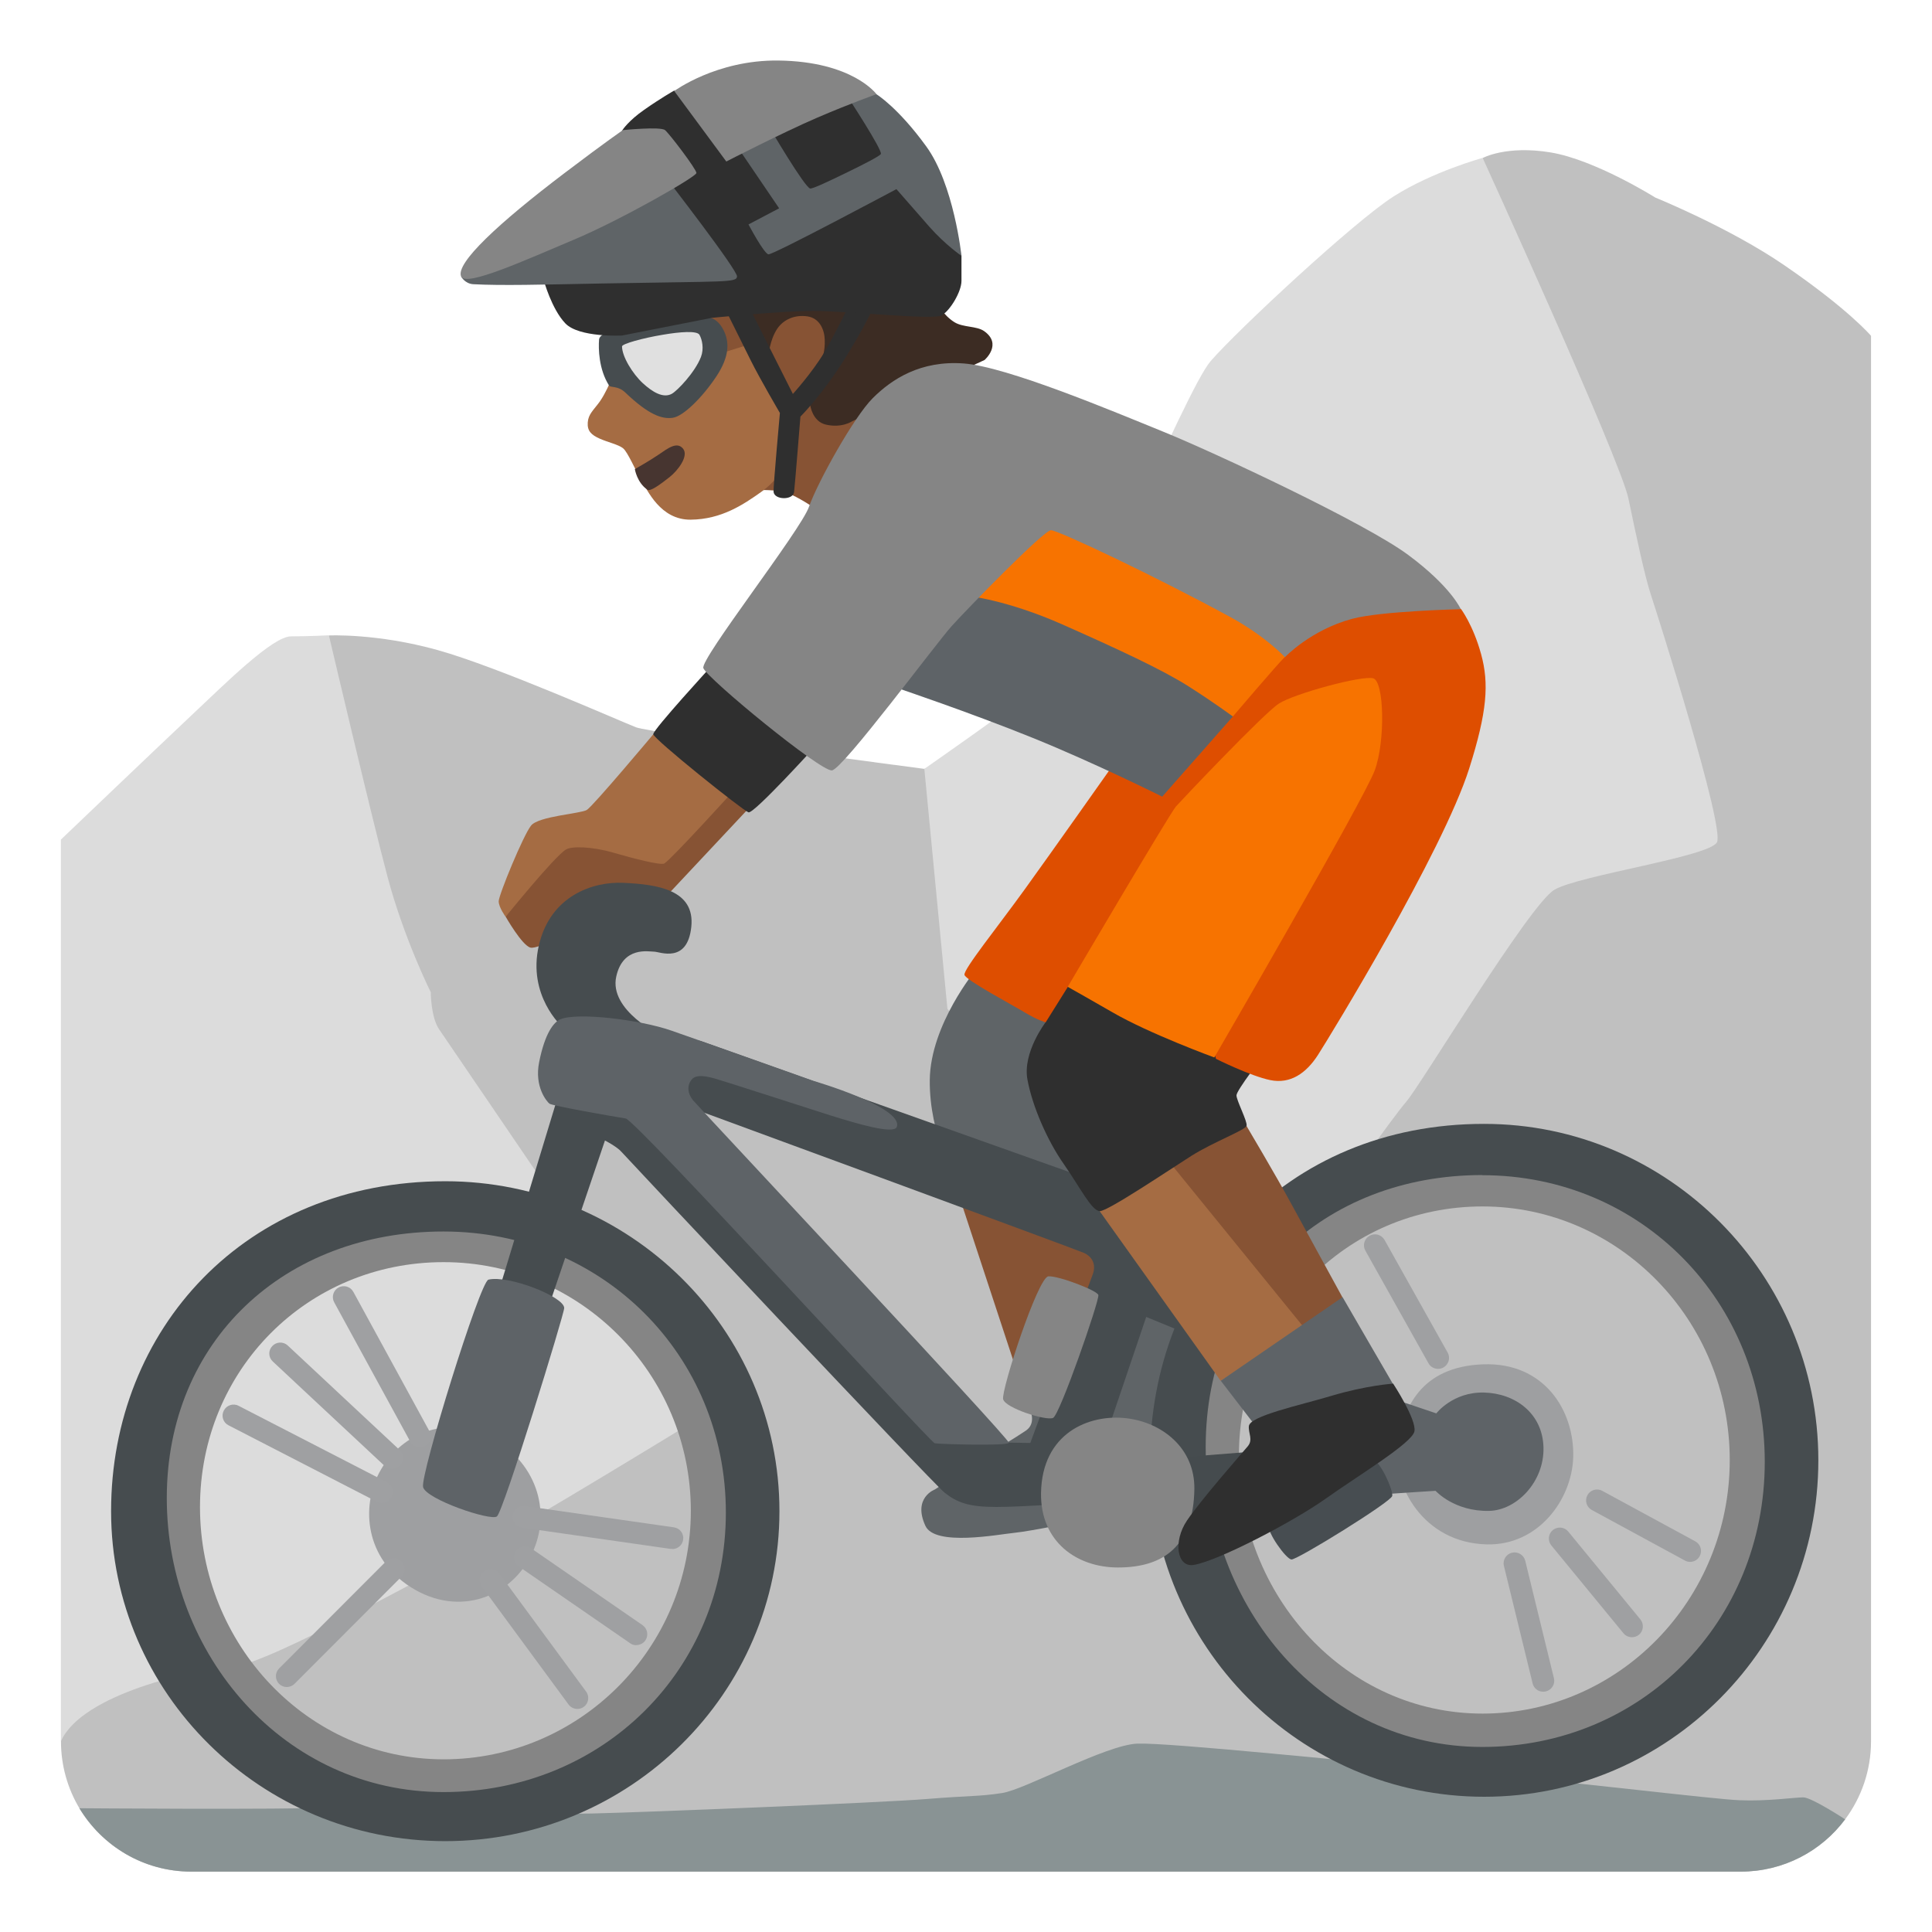 <svg enable-background="new 0 0 128 128" viewBox="0 0 128 128" xmlns="http://www.w3.org/2000/svg"><path d="m123.96 22.25v93.12c0 1.93-.64 3.72-1.71 5.16-1.57 2.11-4.09 3.47-6.92 3.47h-102.66c-3.15 0-5.9-1.69-7.41-4.2-.77-1.29-1.22-2.81-1.22-4.42v-59.75l12.12-4.69 5.64-8.84s3.19-.15 7.2.97 12.18 4.75 13.15 5.12 19.09 2.75 19.09 2.75l24.52-9.72 12.47-30.75s1.56-.86 4.51-.37 6.93 2.99 6.93 2.99 4.91 1.99 8.54 4.48c4.28 2.93 5.76 4.69 5.76 4.69z" fill="#c0c0c0"/><path d="m98.23 10.46s9.12 19.99 9.66 22.58 1.09 5.18 1.5 6.41 4.91 15.4 4.36 16.36-9.13 2.18-10.77 3.14-8.86 12.95-9.81 14.04-4.77 6.54-4.77 6.54l-11.04 1.77-14.59-14.45-1.53-15.91s5.35-3.72 7.8-5.63 9.41-19.36 11.18-21.4 9.54-9.27 12.13-10.91 5.88-2.54 5.88-2.54z" fill="#dcdcdc"/><path d="m4.04 115.37v-59.75s6.52-6.23 8.7-8.28 5.32-5.18 6.54-5.18 2.51-.07 2.51-.07 2.8 11.93 3.89 16.02 2.86 7.63 2.86 7.63 0 1.64.55 2.45 17.45 25.63 17.45 25.63-12.68 7.77-14.72 8.72-14.04 7.77-16.49 7.91-9.91 1.78-11.29 4.91z" fill="#dcdcdc"/><path d="m122.25 120.53c-1.57 2.11-4.09 3.47-6.92 3.47h-102.66c-3.15 0-5.9-1.69-7.41-4.2 0 0 13.35.11 16.94-.05s13.48.48 17 .4 19.23-.72 22.18-.96 3.51-.16 5.03-.4 6.86-3.19 8.94-3.27 14.44 1.2 22.02 1.91 16.04 1.76 17.87 1.84 3.67-.19 4.23-.19 2.78 1.46 2.78 1.46z" fill="#899394"/><path d="m70.93 80.53-7.32-1.09 4.01 12.18 6.75-2.55-.85-6.19z" fill="#875334"/><path d="m44.55 19.94-4.62 1.56s-.05.73.18 1.53c.17.59.51 1.34.32 2.31s9.82 7.13 9.82 7.13 1.2-.05 1.9.19 1.85 1.02 1.85 1.02l4.19-5.73-.75-9.73z" fill="#875334"/><path d="m49.67 22.81s-2.87.89-4.87 1.55c-1.01.34-4.38.97-4.38.97s-.31.74-.68 1.27c-.42.58-.76.83-.8 1.39s.23.82.79 1.07 1.24.39 1.55.64.81 1.45 1.21 2.11 1.26 2.64 3.27 2.62c2.05-.02 3.5-1.01 4.66-1.83s1.63-1.85 1.63-1.85v-3.81l-2.41-4.14z" fill="#a56c43"/><path d="m68.2 93.29s.52.98-.23 1.49-2.12 1.32-2.12 1.32l-3.91 2.58s-1.49.54-.63 2.41c.63 1.38 4.82.57 5.92.46s4.42-.8 4.42-.8l5.57-.92 2.07-13.04-10.45.92-.63 5.57z" fill="#5f6467"/><path d="m98.22 117.36c-11.09 0-20.11-9.26-20.11-20.63s9.02-20.63 20.11-20.63 20.11 9.25 20.11 20.63-9.02 20.63-20.11 20.63zm0-37.43c-9.03 0-16.14 7.29-16.14 16.56s7.11 17.04 16.14 17.04 16.38-7.54 16.38-16.8-7.35-16.8-16.38-16.8z" fill="#858585"/><path d="m98.33 119.04c-12.21 0-22.14-10-22.14-22.29s8.89-22.3 22.14-22.29c12.21 0 22.14 10 22.14 22.29s-9.93 22.29-22.14 22.29zm-.12-41.19c-10.54 0-18.33 7.4-18.33 18.02s7.79 19.87 18.33 19.87 18.71-8.27 18.71-18.89-8.17-18.99-18.71-18.99z" fill="#464c4f"/><path d="m98.26 90.39c4.04-.15 6.06 3.06 5.97 6.16-.09 2.81-2.32 5.85-5.72 5.77-4.24-.1-6.26-3.94-5.92-6.51.35-2.56 1.57-5.27 5.67-5.42z" fill="#9e9fa1"/><path d="m83.17 96.16-5.57.44.05 3.21 4.39.98z" fill="#454b4e"/><path d="m91.21 99.02 3.9-.25s1.23 1.38 3.55 1.33c1.82-.04 3.65-1.92 3.6-4.19s-1.87-3.6-3.94-3.65-3.16 1.38-3.16 1.38l-3.2-1.08-2.02 5.77 1.28.69z" fill="#5e6367"/><path d="m69.01 63.71-4.34.52s-3.03 3.64-3.07 7.32 1.74 6.63 1.74 6.63l8.9.4-.77-11.73-2.45-3.15z" fill="#5f6467"/><path d="m44.16 53.1-8.87 2.97-1.79 4.66s1.08 1.9 1.64 2.05 3.38-1.44 3.38-1.44l5.95-2.31 5.38-5.74-1.79-2.51z" fill="#875334"/><path d="m37.24 68.02s-2.31-2.05-1.54-5.38 3.62-4.24 5.59-4.15c2.26.1 4.77.46 4.51 2.92s-2.1 1.64-2.46 1.64-2.06-.37-2.51 1.64c-.51 2.26 2.99 3.93 2.99 3.93l-5.15 2.63z" fill="#464c4f"/><path d="m29.39 120.32c-11.09 0-20.11-9.08-20.11-20.23s9.02-20.23 20.11-20.23 20.11 9.07 20.11 20.23-9.02 20.23-20.11 20.23zm0-36.7c-9.03 0-16.14 7.15-16.14 16.23s7.11 16.71 16.14 16.71 16.38-7.39 16.38-16.47-7.35-16.47-16.38-16.47z" fill="#858585"/><path d="m29.5 121.98c-12.21 0-22.14-9.81-22.14-21.86s8.89-21.86 22.14-21.86c12.21 0 22.14 9.81 22.14 21.86s-9.93 21.86-22.14 21.86zm-.12-40.39c-10.54 0-18.33 7.25-18.33 17.66s7.79 19.48 18.33 19.48 18.71-8.11 18.71-18.52-8.17-18.62-18.71-18.62z" fill="#464c4f"/><path d="m28.98 98.96s-.72 1.97.65 2.47c1.47.54 2.2-1.52 2.2-1.52l8.25-24.35s.8.41 1.1.76 20.57 21.91 21.4 22.57 1.6.95 3.44.95 5.76-.3 5.76-.3l4.16-12.29 3.16 1.3 2.04-7.24-34.72-12.34-2.6-.36 1.37 4.57s26.13 9.6 26.63 9.83.85.73.56 1.47-4.12 11.12-4.12 11.12l-4.12-.06-22.36-24.17-4.91 1.58-7.9 26z" fill="#464c4f"/><path d="m74.61 93.96c-2.45-.28-5.58.97-5.64 4.97-.04 3.22 2.37 4.92 5.1 4.92 3.09 0 5-1.48 5.06-5.19.04-2.73-2.15-4.43-4.52-4.7z" fill="#858585"/><path d="m84.07 101.08c-.13.42 1.12 2.2 1.49 2.24s6.61-3.82 6.68-4.21-.82-2.38-1.3-2.38-6.7 3.82-6.87 4.35z" fill="#474d51"/><path d="m73.33 76.46-.47 3.79 8.01 11.23 6.17-3.83s-3.2-5.32-4.16-6.99-3.27-5.5-3.27-5.5-6.28 1.3-6.28 1.3z" fill="#a56c43"/><path d="m39.69 22.49c-.05.61-.02 1.98.66 3.05.1.16.59 0 1.07.46 1.56 1.49 2.44 1.78 3.15 1.68s1.98-1.37 2.89-2.74.86-2.34.46-3.1-.96-1.02-2.39-.91-5.77.74-5.84 1.56z" fill="#464c4f"/><path d="m26.94 104.97c3.18 2.23 6.71.99 8.19-1.81s.51-6.12-2.42-7.82-6.04-.44-7.47 2.02c-1.29 2.21-1.16 5.6 1.7 7.61z" fill="#9e9fa1"/><g fill="#9fa0a2"><path d="m25.29 99.57c-.11 0-.23-.03-.33-.08l-9.82-5.06c-.36-.18-.5-.62-.31-.98.18-.35.62-.5.98-.31l9.82 5.06c.36.18.5.62.31.98-.13.25-.38.39-.64.39z"/><path d="m25.97 97.32c-.18 0-.35-.06-.49-.2l-7.41-6.92c-.29-.27-.31-.73-.03-1.02.27-.29.73-.31 1.02-.04l7.41 6.92c.29.27.31.73.03 1.02-.14.15-.34.23-.53.24z"/><path d="m27.82 95.89c-.26 0-.5-.14-.64-.38l-5.04-9.23c-.19-.35-.06-.79.29-.98s.79-.06.98.29l5.04 9.23c.19.35.06.79-.29.98-.11.06-.23.09-.35.09z"/><path d="m19 111.77c-.19 0-.37-.07-.51-.21-.28-.28-.28-.74 0-1.02l7.09-7.1c.28-.28.74-.28 1.02 0s.28.74 0 1.02l-7.09 7.1c-.14.14-.33.21-.51.21z"/><path d="m38.25 113.22c-.22 0-.44-.1-.58-.29l-5.75-7.82c-.24-.32-.17-.78.15-1.01.32-.24.78-.17 1.01.15l5.75 7.82c.24.32.17.78-.15 1.01-.13.1-.28.14-.43.14z"/><path d="m42.16 109c-.14 0-.29-.04-.41-.13l-7.38-5.09c-.33-.23-.41-.68-.19-1.01.23-.33.68-.41 1.01-.19l7.38 5.09c.33.23.41.68.19 1.01-.14.2-.37.31-.6.31z"/><path d="m44.54 102.62s-.07 0-.1 0l-9.86-1.41c-.4-.06-.67-.42-.61-.82.06-.39.42-.67.82-.61l9.86 1.41c.4.06.67.42.61.82-.05.36-.36.62-.72.62z"/></g><path d="m32.36 84.78c-.56.13-4.52 12.93-4.33 13.74s4.46 2.26 4.89 1.95 4.46-13.41 4.46-13.81c0-.75-3.7-2.2-5.02-1.88z" fill="#5e6367"/><path d="m41.21 22.94c0 .69.71 1.83 1.37 2.44s1.37 1.02 1.93.71c.36-.2 1.53-1.41 1.93-2.44.21-.55.08-1.15-.1-1.47-.16-.28-1.28-.2-2.44 0-1.32.22-2.69.6-2.69.77z" fill="#e0e0e0"/><path d="m72.77 85.8c-.05-.29-2.62-1.28-3.31-1.24s-3.14 7.55-3 8.14 2.86 1.45 3.31 1.24 3.07-7.76 3-8.14z" fill="#858585"/><path d="m37.14 67.52c-.44.19-1.03.89-1.42 2.85-.33 1.64.51 2.61.68 2.75s4.37.88 5.05.98 20.17 21.46 20.48 21.52 4.81.19 4.91-.03-20.72-22.42-20.94-22.71c-.34-.44-.4-.93-.09-1.34s1.06-.22 1.6-.07 6.98 2.23 7.55 2.41c1.79.56 4.29 1.31 4.46.77.42-1.31-5.53-3.04-5.53-3.04s-7.28-2.59-9.41-3.33-6.25-1.22-7.35-.75z" fill="#5e6367"/><g fill="#9fa0a2"><path d="m102.24 112.08c-.33 0-.62-.22-.7-.55l-1.9-7.78c-.1-.39.14-.78.53-.88.39-.09.78.14.88.53l1.9 7.78c.1.39-.14.78-.53.88-.06.01-.12.02-.17.02z"/><path d="m108.12 108.47c-.21 0-.42-.09-.56-.26l-4.78-5.82c-.25-.31-.21-.77.1-1.02s.77-.21 1.02.1l4.78 5.82c.25.31.21.77-.1 1.02-.14.11-.3.16-.46.16z"/><path d="m111.97 103.48c-.12 0-.23-.03-.34-.09l-6.17-3.35c-.35-.19-.48-.63-.29-.98s.63-.48.98-.29l6.17 3.35c.35.19.48.63.29.98-.13.24-.38.38-.64.38z"/><path d="m95.27 90.69c-.25 0-.5-.13-.63-.37l-4.18-7.46c-.2-.35-.07-.79.28-.99s.79-.07.99.28l4.18 7.46c.2.35.07.79-.28.99-.11.06-.23.09-.35.09z"/></g><path d="m77.08 76.5 5.5-1.91s1.97 3.32 2.94 5.11c.97 1.78 3.42 6.25 3.42 6.25l-1.82 2.9z" fill="#875334"/><path d="m48.31 49.87-5.02-1.23s-4 4.77-4.41 5.02-3.18.41-3.69 1.03-2.15 4.61-2.15 5.02.46 1.03.46 1.03 3.23-4 4-4.46c.38-.23 1.72-.2 3.13.21s3.15.85 3.38.72c.46-.26 4.82-5.07 4.82-5.07l-.51-2.26z" fill="#a56c43"/><path d="m52.97 18.94-4.32.83 2.26 3.81s.08-1.05.59-1.81c.42-.61 1.16-.93 1.99-.81s1.13.91 1.15 1.53c.07 1.61-.83 2.34-.83 2.34l-.13 2.02s.14 1.07 1.03 1.28c1.06.25 1.75-.22 1.75-.22l8.77-4.06s1.21-1.05-.04-1.92c-.5-.34-1.38-.23-1.95-.58-1.4-.87-1.91-3.07-3.04-3.75s-7.23 1.34-7.23 1.34z" fill="#3c2c23"/><path d="m42.06 31.08s.98-.55 1.59-.97 1.2-.87 1.6-.39-.32 1.44-.89 1.89-1.27.97-1.46.84c-.7-.47-.84-1.37-.84-1.37z" fill="#473530"/><path d="m48.07 20.52s1.09 2.19 1.68 3.38 1.92 3.46 1.92 3.46-.44 4.86-.42 5.21c.03.56 1.29.59 1.36.03.05-.38.42-5 .42-5s1.44-1.42 2.97-3.88c1.85-2.97 2.46-4.68 2.46-4.68l-1.84.42s-1.23 2.59-2.03 3.92-2.06 2.72-2.06 2.72-.77-1.54-1.42-2.82-1.49-2.96-1.49-2.96l-1.57.2z" fill="#2f2f2f"/><path d="m36.03 18.58s.51 1.88 1.42 2.84 3.76.81 3.76.81l5.94-1.17s4.57-.46 6.75-.46 7.92.61 8.48.3 1.32-1.57 1.32-2.29v-1.68l-2.95-5.38-4.42-5.74-11.68.2s-.87.49-1.98 1.27c-1.02.71-1.42 1.32-1.42 1.32l-5.23 9.95z" fill="#2f2f2f"/><path d="m48.93 9.84 2.69 3.96-2.03 1.07s1.02 1.93 1.32 1.98 8.48-4.32 8.48-4.32 1.02 1.17 2.18 2.49c1.08 1.22 2.13 1.93 2.13 1.93s-.5-4.74-2.34-7.26c-1.88-2.59-3.3-3.45-3.3-3.45l-1.73-.41-.15.61s2.29 3.5 2.18 3.76c-.05.13-1.18.71-2.34 1.27-1.07.52-2.16 1.04-2.34 1.02-.36-.05-2.74-4.11-2.74-4.11l-2.03 1.47z" fill="#5f6467"/><path d="m38.57 12.89-8.02 5.43s.25.48.81.51c1.88.1 4.47.03 8.58-.05 8.23-.15 8.84-.05 8.89-.46s-4.67-6.5-4.67-6.5-5.59 1.07-5.59 1.07z" fill="#5f6467"/><path d="m30.55 18.32c-.38-.88 2.48-3.54 6.86-6.86 2.74-2.08 3.86-2.84 3.86-2.84s2.49-.25 2.79 0 2.08 2.59 2.08 2.84-4.98 3.1-8.12 4.42-7.16 3.15-7.46 2.44z" fill="#858585"/><path d="m44.67 6.03 3.45 4.67s3.76-1.93 5.99-2.89 3.96-1.57 3.96-1.57-1.57-2.17-6.5-2.23c-4.11-.05-6.91 2.03-6.9 2.02z" fill="#858585"/><path d="m47.18 44.08s-3.9 4.25-3.9 4.56 5.95 5.07 6.31 5.18 4.46-4.41 4.46-4.41z" fill="#2f2f2f"/><path d="m80.88 91.48 8.07-5.54 1.86 3.21 1.54 2.65-9.24 2.58z" fill="#5e6367"/><path d="m82.74 94.49c.05-.68 3.35-1.38 5.43-2 2.36-.71 4.13-.82 4.13-.82s1.56 2.38 1.41 3.16-3.79 2.97-5.88 4.46-7.1 4.12-8.74 4.39c-1.12.19-1.38-1.56-.45-2.94s3.64-4.46 4.02-4.91.04-.86.08-1.34z" fill="#2f2f2f"/><path d="m83.25 64.6-14.71-1.07.74 4.19s-1.54 2-1.21 3.8 1.33 4.06 2.4 5.59 1.86 3.13 2.4 3.13 4.59-2.73 6.06-3.66 3.6-1.71 3.66-2-.67-1.67-.67-2.01 1.8-2.65 1.8-2.65l-.47-5.33z" fill="#2f2f2f"/><path d="m73.52 51s-3.78 5.36-5.62 7.91-4.09 5.33-4 5.68 3.12 1.96 4 2.49 1.38.65 1.38.65l1.47-2.35 8.14-1.29 1.67 6.06s2.28 1.14 3.6 1.41 2.37-.44 3.16-1.67 8.26-13.44 10.02-18.98c1.19-3.76 1.32-5.62.79-7.56s-1.34-3.01-1.34-3.01l-13.42-.95-9.84 11.6z" fill="#de4e00"/><path d="m59.44 45.58s4.84 1.63 8.99 3.31 8.57 3.89 8.57 3.89 4.26-4.84 4.68-5.31-17.09-12.04-17.09-12.04-5.15 10.15-5.15 10.15z" fill="#5e6367"/><path d="m64.12 39.48s2.58.26 6.26 1.89 6.63 3 8.36 4.1 2.94 2 2.94 2 2.96-3.48 3.45-3.95-1.3-5.62-1.3-5.62l-15.78-5.1-3.94 6.68z" fill="#f77300"/><path d="m70.74 65.38s6.76-11.49 7.17-11.95 5.8-6.15 6.81-6.81 5.53-1.89 6.26-1.68.81 4.17.1 6.1-10.63 19.02-10.63 19.02-4.32-1.58-6.76-3c-1.26-.73-2.95-1.68-2.95-1.68z" fill="#f77300"/><path d="m46.6 44.27c-.25-.58 6.45-9.12 7-10.7s2.95-5.92 4.22-7.19 3.18-2.51 6.03-2.3 9.85 3.15 13.24 4.53 13.34 6.03 16.2 8.15 3.49 3.6 3.49 3.6-5.29.12-7.2.64c-2.75.74-4.45 2.54-4.45 2.54s-1.25-1.36-3.6-2.65c-4.92-2.68-11.42-5.76-11.9-5.76s-5.52 5.18-6.57 6.34-7.2 9.47-7.94 9.57-8.22-6.05-8.52-6.77z" fill="#858585"/></svg>
